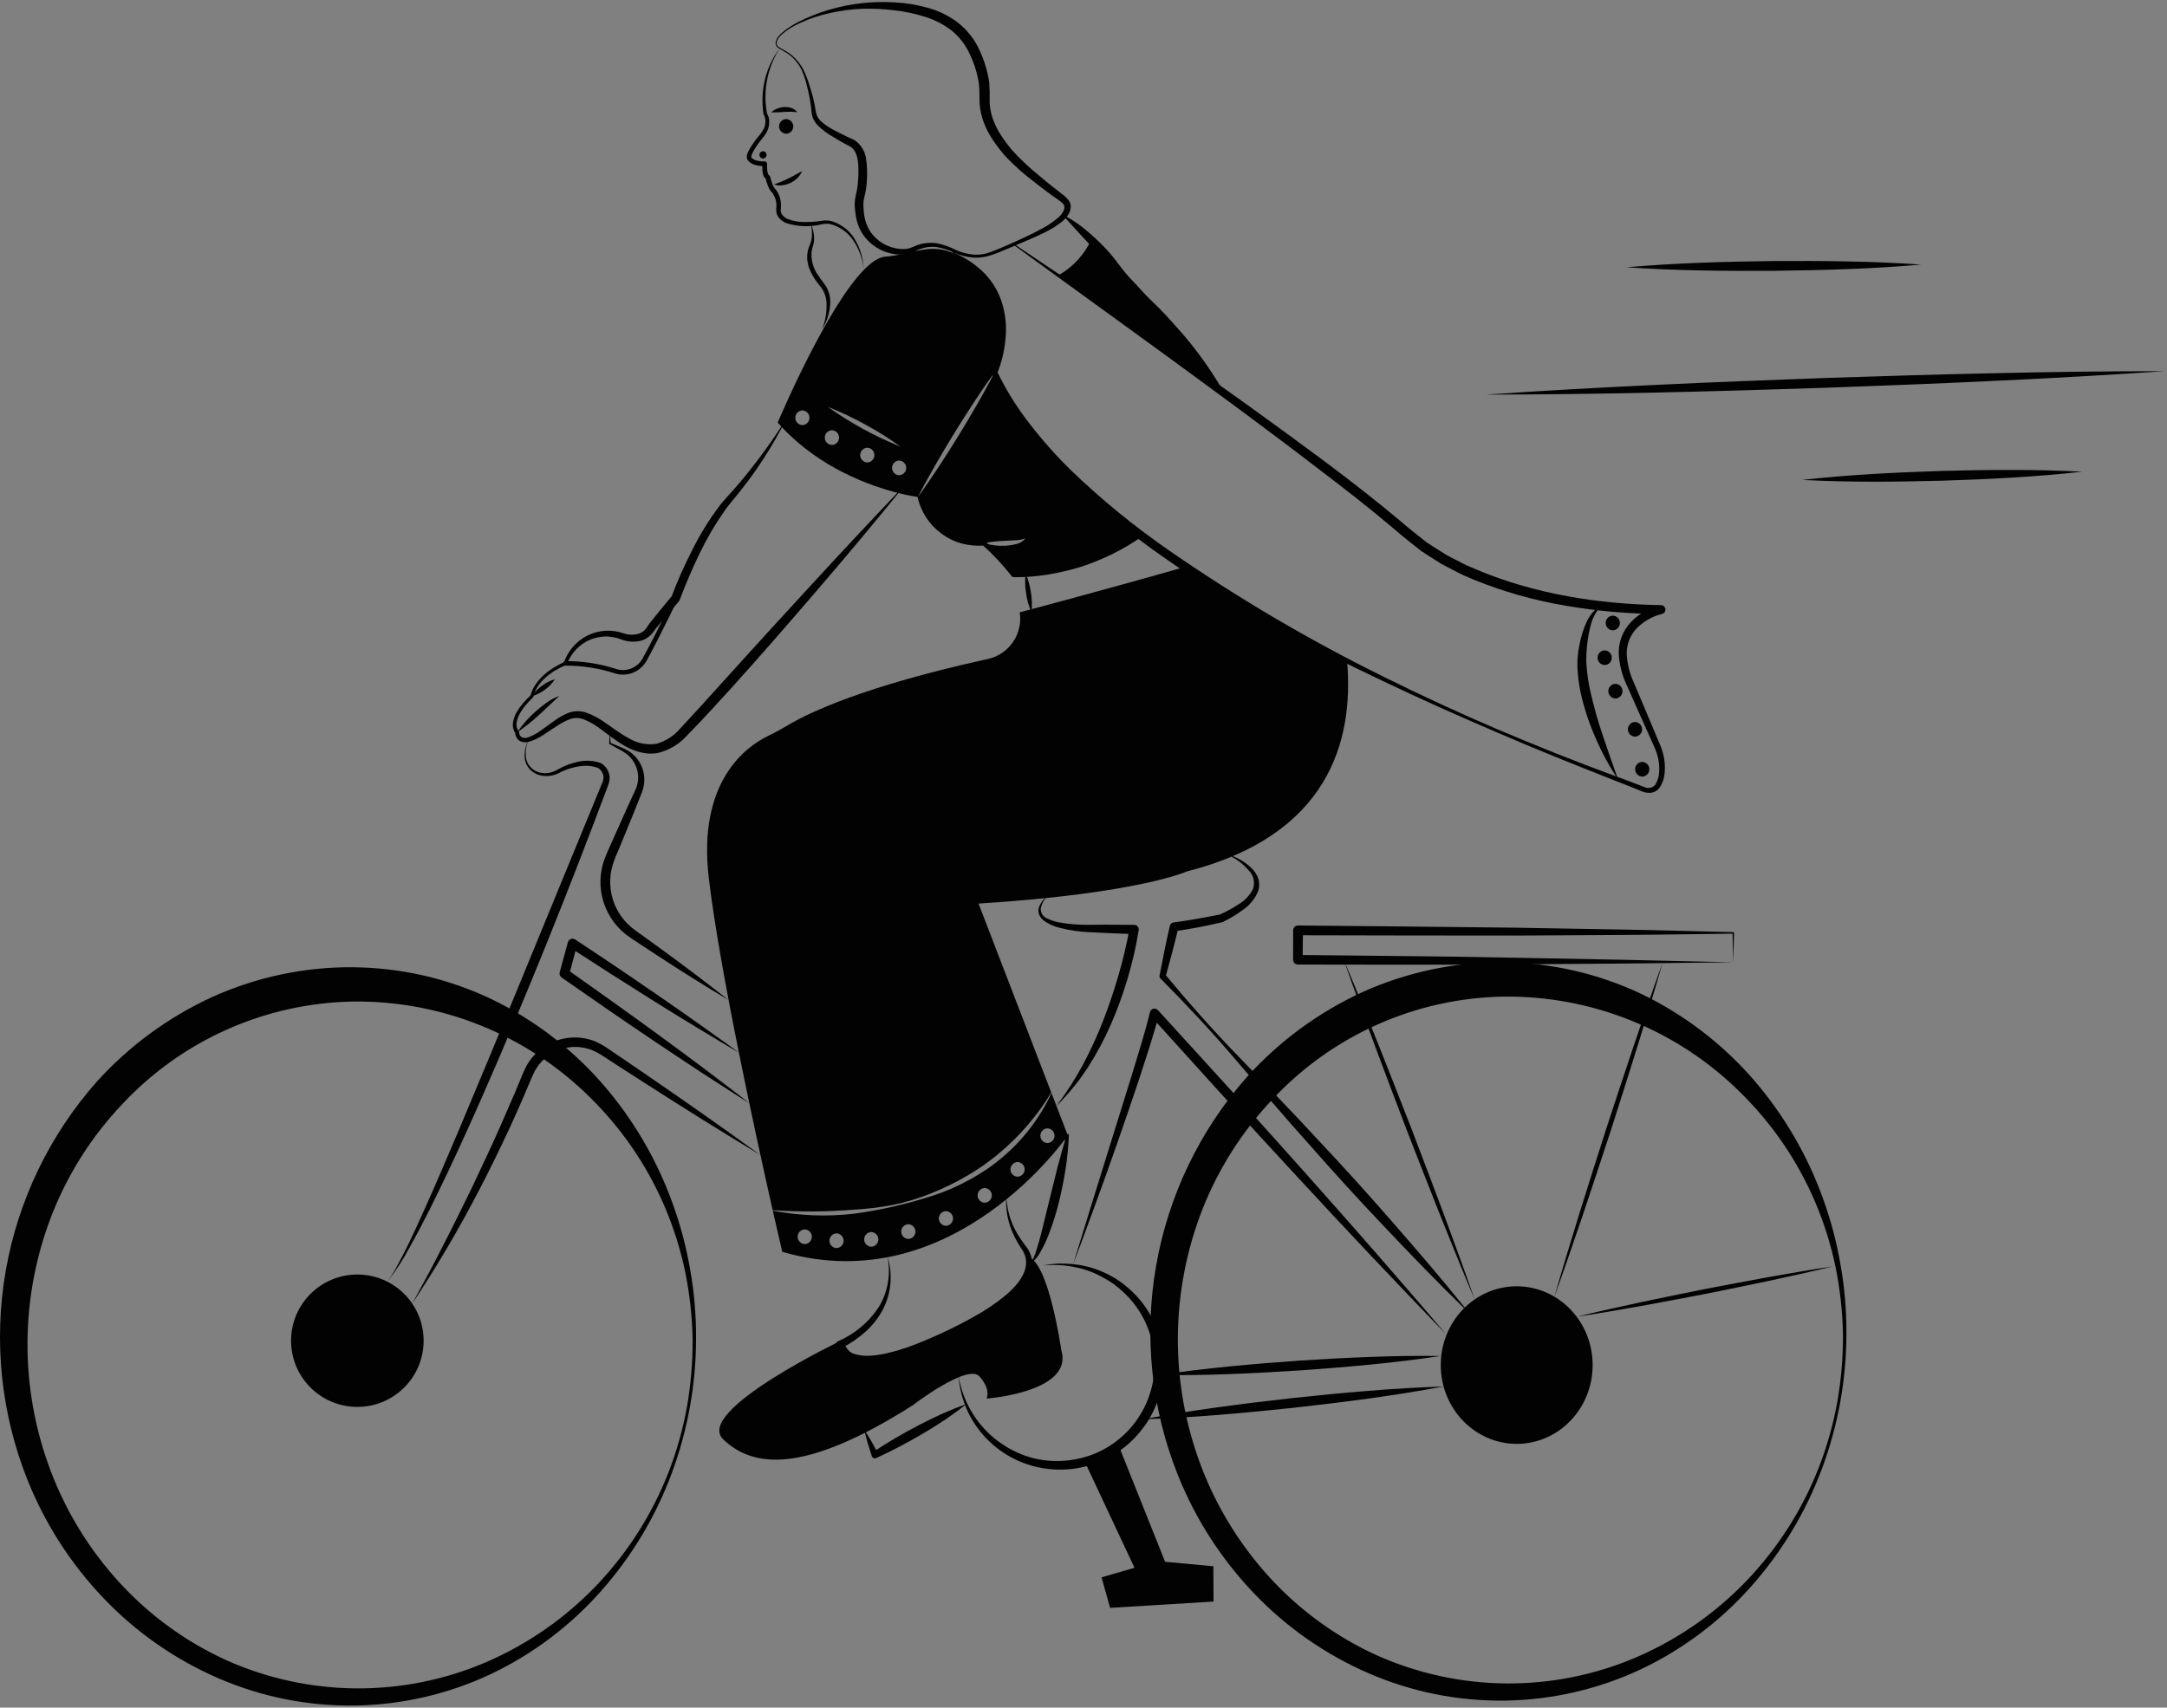 <svg width="458" height="361" viewBox="0 0 458 361" fill="none" xmlns="http://www.w3.org/2000/svg">
<rect x="0" y="0" width="458" height="361" fill="#808080" stroke="none"/>
<path d="M164.859 10.096C163.533 12.15 162.611 14.438 162.14 16.836C161.911 18.023 161.791 19.229 161.782 20.438C161.776 21.643 161.887 22.846 162.113 24.029L162.024 23.845C162.406 24.42 162.6 25.1 162.578 25.79C162.579 26.443 162.44 27.089 162.17 27.684C161.892 28.245 161.539 28.767 161.12 29.233C160.757 29.692 160.406 30.157 160.074 30.632C159.742 31.098 159.44 31.583 159.169 32.086C159.042 32.322 158.935 32.568 158.849 32.822C158.788 32.973 158.771 33.138 158.799 33.299C159.122 33.637 159.543 33.868 160.002 33.959C160.529 34.087 161.071 34.145 161.613 34.13C161.747 34.126 161.878 34.176 161.975 34.268C162.073 34.361 162.129 34.488 162.133 34.622L162.132 34.667C162.102 35.134 162.112 35.602 162.162 36.066C162.185 36.277 162.23 36.484 162.295 36.686C162.325 36.775 162.371 36.858 162.431 36.931L162.776 37.318C162.889 37.828 163.035 38.33 163.214 38.821C163.3 39.056 163.403 39.285 163.523 39.505C163.616 39.691 163.742 39.86 163.896 40.001L163.917 40.017C163.931 40.028 163.945 40.041 163.956 40.056C164.781 41.147 165.17 42.507 165.046 43.869C165.013 44.142 165.005 44.417 165.025 44.69C165.055 44.925 165.14 45.149 165.273 45.344C165.583 45.768 166.003 46.098 166.488 46.301C167.571 46.727 168.726 46.943 169.891 46.936C171.09 46.968 172.289 46.891 173.473 46.706C174.113 46.578 174.771 46.567 175.415 46.673C176.04 46.821 176.644 47.047 177.213 47.344C178.34 47.921 179.326 48.738 180.103 49.736C181.564 51.749 182.402 54.146 182.51 56.63C182.225 54.215 181.266 51.929 179.744 50.032C178.966 49.136 178.013 48.409 176.942 47.896C176.417 47.646 175.865 47.46 175.296 47.342C174.727 47.271 174.15 47.304 173.593 47.44C171.12 48.038 168.529 47.933 166.113 47.138C165.463 46.87 164.901 46.428 164.488 45.86C164.276 45.55 164.138 45.195 164.084 44.824C164.052 44.489 164.053 44.153 164.087 43.819C164.174 42.723 163.868 41.632 163.223 40.741L163.283 40.795C163.019 40.575 162.8 40.306 162.64 40.002C162.493 39.74 162.366 39.467 162.259 39.187C162.049 38.647 161.884 38.091 161.765 37.524L162.109 37.91C161.921 37.831 161.753 37.711 161.619 37.558C161.484 37.405 161.385 37.224 161.331 37.027C161.242 36.753 161.183 36.47 161.154 36.183C161.102 35.652 161.097 35.118 161.139 34.586L161.658 35.124C161.015 35.138 160.374 35.063 159.751 34.901C159.043 34.752 158.412 34.354 157.973 33.779C157.885 33.584 157.838 33.374 157.833 33.16C157.829 32.946 157.868 32.734 157.948 32.536C158.054 32.23 158.186 31.934 158.342 31.651C158.638 31.115 158.967 30.599 159.327 30.105C159.678 29.615 160.045 29.141 160.422 28.675C160.8 28.267 161.123 27.81 161.383 27.317C161.62 26.838 161.753 26.315 161.771 25.781C161.799 25.283 161.695 24.786 161.469 24.34L161.425 24.273C161.401 24.237 161.386 24.197 161.38 24.156C160.991 21.686 161.095 19.164 161.687 16.735C162.285 14.331 163.364 12.073 164.859 10.096Z" fill="#020202"/>
<path d="M173.794 69.532C174.48 67.725 174.781 65.794 174.679 63.864C174.615 62.949 174.342 62.061 173.881 61.269C173.435 60.55 172.701 59.768 172.157 58.919C171.587 58.058 171.144 57.12 170.841 56.134C170.548 55.116 170.513 54.041 170.738 53.006C170.86 52.512 171.029 52.03 171.243 51.568C171.411 51.135 171.519 50.681 171.562 50.219C171.657 49.253 171.594 48.278 171.377 47.332C171.794 48.247 172.029 49.235 172.07 50.239C172.083 50.76 172.022 51.28 171.887 51.783C171.731 52.23 171.612 52.69 171.533 53.158C171.367 55.015 171.899 56.867 173.025 58.355C173.523 59.174 174.165 59.825 174.734 60.789C175.232 61.722 175.49 62.764 175.484 63.822C175.46 65.845 174.875 67.821 173.794 69.532ZM164.129 9.218C164.217 9.847 164.937 10.137 165.494 10.464C166.097 10.78 166.671 11.148 167.21 11.563C168.279 12.425 169.16 13.496 169.797 14.711C170.383 15.94 170.862 17.217 171.229 18.528C171.654 19.823 171.992 21.144 172.241 22.484C172.318 23.122 172.447 23.752 172.626 24.369C172.877 24.913 173.237 25.399 173.684 25.797C174.685 26.618 175.785 27.309 176.959 27.855L178.745 28.763L180.59 29.614C181.258 30.058 181.823 30.64 182.246 31.321C182.67 32.002 182.943 32.766 183.046 33.561C183.25 34.955 183.314 36.367 183.237 37.774C183.222 38.483 183.161 39.191 183.053 39.892C182.948 40.6 182.758 41.314 182.629 41.914C182.504 42.498 182.456 43.095 182.488 43.691C182.51 44.325 182.57 44.958 182.668 45.585C182.853 46.799 183.292 47.959 183.958 48.991C184.664 50.017 185.589 50.874 186.666 51.501C187.743 52.128 188.946 52.509 190.187 52.616C190.796 52.686 191.412 52.659 192.012 52.536C192.633 52.338 193.241 52.103 193.833 51.831C195.184 51.358 196.63 51.222 198.045 51.433C199.399 51.712 200.709 52.172 201.94 52.8C203.134 53.352 204.413 53.698 205.723 53.824C207.029 53.916 208.338 53.705 209.549 53.209C210.798 52.762 212.026 52.212 213.257 51.67C215.722 50.587 218.18 49.474 220.501 48.176C221.65 47.557 222.728 46.814 223.713 45.958C224.159 45.565 224.525 45.091 224.793 44.56C224.9 44.361 224.96 44.14 224.968 43.914C224.976 43.688 224.932 43.463 224.839 43.256C224.447 42.822 223.997 42.443 223.502 42.131L221.853 40.959C220.756 40.158 219.676 39.333 218.614 38.483C216.416 36.839 214.362 35.009 212.475 33.015C211.562 31.968 210.712 30.868 209.931 29.719C209.118 28.544 208.451 27.275 207.944 25.94C207.42 24.581 207.112 23.148 207.031 21.693C206.982 20.225 207.056 18.995 206.89 17.738L206.884 17.622C206.882 17.647 206.882 17.672 206.885 17.697L206.879 17.654L206.867 17.56L206.836 17.364L206.768 16.967L206.603 16.168C206.477 15.637 206.345 15.106 206.181 14.584C205.868 13.54 205.475 12.521 205.007 11.535C204.138 9.587 202.831 7.865 201.187 6.502C199.476 5.17 197.532 4.164 195.454 3.537C193.328 2.867 191.14 2.41 188.923 2.173C186.682 1.892 184.423 1.787 182.166 1.859C179.9 1.954 177.647 2.254 175.434 2.755C173.205 3.232 171.036 3.957 168.968 4.916C167.931 5.386 166.945 5.962 166.027 6.634C165.568 6.964 165.147 7.343 164.771 7.765C164.379 8.149 164.149 8.669 164.129 9.218ZM163.923 9.242C163.926 8.633 164.166 8.049 164.593 7.614C164.974 7.173 165.402 6.775 165.87 6.428C166.798 5.738 167.782 5.128 168.812 4.602C170.877 3.56 173.032 2.707 175.252 2.056C179.73 0.737 184.405 0.212 189.065 0.503C191.426 0.613 193.766 0.994 196.04 1.636C198.388 2.264 200.589 3.349 202.517 4.828C204.449 6.364 205.99 8.337 207.011 10.584C207.525 11.671 207.955 12.795 208.299 13.947C208.476 14.519 208.621 15.1 208.756 15.685L208.937 16.569L209.014 17.019L209.049 17.248L209.065 17.367L209.073 17.431L209.088 17.612L209.081 17.497C209.179 18.865 209.206 20.238 209.164 21.609C209.212 22.848 209.454 24.072 209.88 25.237C210.31 26.43 210.882 27.566 211.585 28.62C212.299 29.712 213.078 30.76 213.916 31.759C215.701 33.711 217.631 35.524 219.69 37.183C220.707 38.049 221.742 38.893 222.793 39.716L224.383 40.959C225.009 41.395 225.559 41.932 226.009 42.547C226.253 42.957 226.349 43.437 226.282 43.909C226.249 44.328 226.132 44.737 225.938 45.111C225.572 45.773 225.082 46.358 224.493 46.833C223.404 47.699 222.224 48.443 220.973 49.053C218.536 50.289 216.019 51.266 213.548 52.341C212.305 52.865 211.064 53.4 209.768 53.841C208.462 54.335 207.066 54.545 205.673 54.455C204.293 54.338 202.942 53.989 201.678 53.425C200.491 52.858 199.232 52.455 197.936 52.227C196.667 52.088 195.384 52.27 194.204 52.755C193.588 53.078 192.951 53.361 192.298 53.6C191.585 53.79 190.846 53.865 190.11 53.822C188.652 53.765 187.224 53.386 185.931 52.712C184.638 52.037 183.511 51.084 182.631 49.921C181.763 48.727 181.179 47.351 180.924 45.898C180.795 45.198 180.707 44.491 180.663 43.781C180.612 43.032 180.666 42.279 180.821 41.544C180.972 40.828 181.127 40.238 181.216 39.612C181.304 38.982 181.359 38.347 181.381 37.711C181.477 36.43 181.446 35.143 181.291 33.868C181.205 33.294 181.035 32.736 180.787 32.212C180.562 31.747 180.228 31.344 179.812 31.038C179.32 30.778 178.603 30.447 178.032 30.103L176.28 29.059C175.051 28.38 173.914 27.547 172.897 26.58C172.371 26.041 171.966 25.396 171.707 24.69C171.546 24.004 171.446 23.306 171.407 22.603C171.248 21.28 171.002 19.97 170.669 18.681C170.406 17.373 170.003 16.098 169.467 14.877C168.903 13.672 168.079 12.607 167.054 11.759C166.53 11.346 165.971 10.979 165.383 10.664C165.081 10.503 164.789 10.325 164.509 10.13C164.355 10.031 164.223 9.901 164.122 9.748C164.021 9.595 163.953 9.423 163.923 9.242ZM194.109 105.018C194.884 106.282 195.77 107.474 196.757 108.579C197.703 109.651 198.796 110.584 200.003 111.352C201.199 112.117 202.476 112.747 203.811 113.232C205.148 113.761 206.548 114.119 207.975 114.297L208.097 114.309C208.15 114.314 208.202 114.331 208.248 114.357C208.295 114.383 208.336 114.418 208.369 114.461C210.25 116.869 212.344 119.103 214.627 121.136L214.204 120.971C216.535 120.612 218.822 120.082 221.103 119.579C223.382 119.056 225.617 118.373 227.852 117.695C232.341 116.382 236.751 114.79 241.28 113.24C241.303 113.232 241.329 113.233 241.353 113.242C241.376 113.252 241.395 113.269 241.407 113.292C241.418 113.314 241.421 113.34 241.415 113.364C241.409 113.389 241.395 113.41 241.374 113.425C237.424 116.172 233.091 118.325 228.514 119.814C226.211 120.528 223.86 121.08 221.479 121.463C219.101 121.863 216.693 122.048 214.282 122.018L214.199 122.017C214.134 122.017 214.069 122.002 214.011 121.973C213.952 121.945 213.9 121.904 213.859 121.853C211.982 119.441 209.892 117.203 207.612 115.167L208.005 115.331C206.416 115.45 204.819 115.306 203.276 114.905C201.728 114.487 200.274 113.776 198.993 112.812C197.7 111.877 196.593 110.708 195.73 109.367C194.882 108.059 194.268 106.613 193.917 105.095C193.911 105.071 193.913 105.046 193.924 105.024C193.935 105.002 193.953 104.984 193.976 104.974C193.998 104.964 194.023 104.963 194.047 104.97C194.071 104.976 194.091 104.991 194.105 105.012L194.109 105.018Z" fill="#020202"/>
<path d="M224.918 45.529C226.806 46.536 228.566 47.765 230.161 49.19C231.778 50.558 233.289 52.047 234.681 53.644C236.051 55.259 237.242 57.029 238.608 58.633C239.986 60.229 241.446 61.754 242.98 63.201C244.515 64.658 246.013 66.152 247.406 67.734C248.823 69.297 250.239 70.862 251.556 72.508C254.204 75.807 256.593 79.305 258.702 82.972C258.714 82.994 258.718 83.019 258.713 83.044C258.708 83.068 258.695 83.09 258.675 83.106C258.656 83.121 258.631 83.129 258.606 83.128C258.581 83.127 258.557 83.117 258.539 83.1C255.468 80.207 252.566 77.139 249.848 73.911C248.493 72.308 247.217 70.64 245.916 68.992C244.599 67.356 243.352 65.662 242.124 63.946C240.905 62.231 239.563 60.606 238.11 59.084C236.652 57.569 234.975 56.26 233.434 54.837C230.394 51.945 227.651 48.813 224.8 45.699L224.794 45.693C224.778 45.675 224.768 45.651 224.767 45.627C224.766 45.603 224.773 45.579 224.788 45.559C224.803 45.54 224.824 45.526 224.847 45.521C224.871 45.515 224.896 45.518 224.918 45.529Z" fill="#020202"/>
<path d="M234.82 108.203C230.548 110.094 226.156 111.701 221.672 113.014C224.528 111.572 227.394 110.165 230.27 108.792L233.602 107.183L234.82 108.203Z" fill="white"/>
<path d="M216.754 121.254C217.318 122.532 217.701 123.883 217.891 125.268C218.125 126.646 218.164 128.049 218.005 129.438C217.439 128.16 217.056 126.809 216.867 125.424C216.635 124.046 216.597 122.642 216.754 121.254Z" fill="#020202"/>
<path d="M284.708 139.724C272.912 133.783 261.482 127.142 250.48 119.837C233.89 124.601 215.516 129.449 215.516 129.449C215.865 131.644 215.36 133.889 214.105 135.724C212.85 137.559 210.94 138.846 208.766 139.32C182.615 145.058 170.95 150.682 166.585 153.282C165.196 154.1 163.785 154.887 162.323 155.592C157.771 157.788 147.371 165.141 149.808 185.66C152.131 205.195 159.679 239.768 163.319 255.906L163.329 255.844C168.968 256.232 174.628 256.201 180.262 255.75C183.088 255.604 185.901 255.265 188.681 254.735C191.454 254.172 194.168 253.353 196.79 252.291C199.406 251.246 201.939 250.006 204.369 248.583C205.603 247.91 206.744 247.102 207.916 246.325C209.025 245.476 210.186 244.688 211.234 243.756C215.557 240.135 219.252 235.827 222.173 231.006L222.214 231.027L206.817 191.025C240.65 188.892 250.843 184.231 250.843 184.231C280.706 176.638 286.191 156.803 284.708 139.724ZM211.949 244.595C210.855 245.527 209.713 246.402 208.527 247.216C207.314 247.982 206.122 248.78 204.847 249.432C202.345 250.82 199.712 251.958 196.987 252.83C191.564 254.586 185.994 255.851 180.345 256.61C174.672 257.245 168.935 257.022 163.329 255.947C164.553 261.333 165.33 264.648 165.33 264.648C201.56 275.192 225.678 240.027 225.678 240.027L222.235 231.089C219.815 236.275 216.307 240.881 211.949 244.595ZM170.09 263.011C169.687 262.998 169.305 262.829 169.024 262.541C168.743 262.252 168.585 261.865 168.584 261.462C168.582 261.06 168.737 260.672 169.016 260.382C169.295 260.091 169.676 259.92 170.079 259.904C170.482 259.917 170.865 260.085 171.145 260.374C171.426 260.663 171.584 261.05 171.586 261.452C171.587 261.855 171.432 262.243 171.153 262.534C170.874 262.824 170.493 262.995 170.09 263.011ZM176.809 263.85C176.406 263.837 176.024 263.668 175.743 263.38C175.462 263.091 175.304 262.704 175.303 262.301C175.301 261.899 175.456 261.511 175.735 261.22C176.014 260.93 176.396 260.758 176.798 260.743C177.201 260.756 177.584 260.924 177.865 261.213C178.146 261.502 178.303 261.889 178.305 262.291C178.306 262.694 178.151 263.082 177.872 263.372C177.593 263.663 177.212 263.834 176.809 263.85ZM184.15 263.57C183.747 263.557 183.365 263.389 183.084 263.1C182.803 262.811 182.645 262.424 182.644 262.022C182.643 261.619 182.798 261.231 183.077 260.941C183.356 260.65 183.737 260.479 184.14 260.463C184.543 260.476 184.925 260.645 185.206 260.934C185.487 261.222 185.645 261.609 185.646 262.012C185.647 262.414 185.492 262.802 185.213 263.093C184.934 263.383 184.553 263.555 184.15 263.57ZM191.989 261.924C191.585 261.913 191.202 261.746 190.919 261.458C190.636 261.17 190.477 260.783 190.474 260.38C190.471 259.976 190.626 259.588 190.904 259.296C191.183 259.004 191.565 258.832 191.968 258.816C192.372 258.827 192.756 258.994 193.039 259.282C193.321 259.57 193.481 259.956 193.484 260.36C193.486 260.763 193.332 261.152 193.053 261.444C192.774 261.736 192.393 261.908 191.989 261.924ZM199.932 259.148C199.529 259.135 199.146 258.966 198.865 258.677C198.585 258.388 198.427 258.002 198.425 257.599C198.424 257.196 198.579 256.809 198.858 256.518C199.137 256.227 199.518 256.056 199.921 256.04C200.324 256.053 200.707 256.222 200.987 256.511C201.268 256.8 201.426 257.186 201.428 257.589C201.429 257.992 201.274 258.379 200.995 258.67C200.716 258.961 200.335 259.132 199.932 259.148ZM208.123 254.269C207.72 254.256 207.338 254.087 207.057 253.799C206.776 253.51 206.618 253.123 206.617 252.721C206.616 252.318 206.771 251.93 207.05 251.64C207.329 251.349 207.71 251.178 208.113 251.162C208.516 251.175 208.898 251.344 209.179 251.632C209.46 251.921 209.618 252.308 209.619 252.711C209.62 253.113 209.465 253.501 209.186 253.792C208.907 254.082 208.526 254.254 208.123 254.269ZM215.07 248.769C214.667 248.756 214.285 248.588 214.004 248.299C213.723 248.01 213.566 247.623 213.564 247.221C213.563 246.818 213.718 246.43 213.997 246.14C214.276 245.849 214.657 245.678 215.06 245.662C215.463 245.675 215.845 245.844 216.126 246.133C216.407 246.421 216.565 246.808 216.566 247.211C216.567 247.613 216.412 248.001 216.133 248.292C215.854 248.582 215.473 248.754 215.07 248.769ZM221.385 241.654C220.982 241.641 220.6 241.472 220.319 241.183C220.038 240.894 219.88 240.508 219.879 240.105C219.877 239.702 220.033 239.315 220.312 239.024C220.591 238.733 220.972 238.562 221.375 238.546C221.778 238.559 222.16 238.728 222.441 239.017C222.722 239.306 222.88 239.692 222.881 240.095C222.882 240.498 222.727 240.885 222.448 241.176C222.169 241.467 221.788 241.638 221.385 241.654ZM165.291 90.309C163.613 93.48 161.743 96.545 159.691 99.489C158.657 100.957 157.58 102.396 156.459 103.806C155.907 104.516 155.319 105.2 154.748 105.895C154.211 106.586 153.643 107.244 153.154 107.975C151.127 110.862 149.344 113.912 147.824 117.094C146.266 120.266 144.905 123.564 143.647 126.843L143.637 126.867C143.601 126.96 143.55 127.046 143.486 127.123L138.673 132.797L138.169 133.489C137.955 133.789 137.715 134.07 137.451 134.326C136.909 134.845 136.251 135.227 135.532 135.443C134.169 135.787 132.735 135.711 131.417 135.223C130.324 134.792 129.162 134.565 127.987 134.553C126.814 134.593 125.658 134.845 124.575 135.295C123.492 135.782 122.517 136.479 121.706 137.346C120.896 138.213 120.266 139.233 119.854 140.345L119.847 140.363C119.812 140.457 119.741 140.533 119.649 140.575L118.503 141.094C118.135 141.293 117.762 141.485 117.403 141.699C116.687 142.128 116.011 142.621 115.384 143.171C114.76 143.716 114.206 144.336 113.735 145.018C113.277 145.682 112.95 146.426 112.77 147.211L112.768 147.22C112.755 147.292 112.72 147.358 112.668 147.409C112.147 147.931 111.624 148.451 111.157 149.016C110.686 149.57 110.265 150.163 109.897 150.789C109.545 151.397 109.306 152.063 109.191 152.755C109.13 153.063 109.134 153.381 109.203 153.687C109.271 153.994 109.402 154.283 109.588 154.537C109.657 154.611 109.699 154.705 109.707 154.806L109.709 154.824C109.713 155.034 109.767 155.24 109.868 155.424C109.968 155.608 110.112 155.766 110.286 155.883C110.704 156.047 111.168 156.052 111.589 155.896C112.598 155.531 113.546 155.015 114.4 154.365L117.166 152.377C118.124 151.668 119.172 151.088 120.282 150.652C121.513 150.236 122.851 150.26 124.066 150.72C125.191 151.129 126.262 151.674 127.256 152.341C129.19 153.638 130.931 155.021 132.837 156.041C134.589 157.121 136.665 157.55 138.703 157.254C140.698 156.704 142.476 155.557 143.8 153.968C146.869 150.708 149.879 147.322 152.916 143.986L162.022 133.948L171.187 123.957C177.3 117.298 183.473 110.691 189.705 104.135C189.724 104.115 189.749 104.104 189.776 104.103C189.803 104.101 189.829 104.111 189.849 104.128C189.869 104.146 189.882 104.171 189.884 104.198C189.886 104.224 189.878 104.251 189.861 104.272C184.156 111.292 178.351 118.226 172.446 125.073C166.553 131.93 160.635 138.767 154.56 145.47C151.524 148.828 148.475 152.153 145.285 155.415C143.648 157.276 141.478 158.59 139.069 159.178C138.758 159.248 138.44 159.285 138.12 159.288C137.803 159.318 137.484 159.327 137.166 159.315C136.538 159.28 135.915 159.184 135.306 159.027C134.127 158.725 132.998 158.259 131.95 157.642C129.896 156.46 128.126 154.96 126.342 153.691C125.473 153.074 124.537 152.558 123.551 152.152C122.653 151.75 121.641 151.681 120.697 151.958C119.686 152.312 118.725 152.795 117.838 153.395C116.894 153.989 115.957 154.621 115.015 155.249C114.04 155.932 112.965 156.459 111.827 156.811C111.166 157.013 110.452 156.952 109.836 156.639C109.54 156.44 109.299 156.17 109.134 155.853C108.97 155.537 108.887 155.184 108.894 154.828L109.014 155.115C108.749 154.768 108.561 154.37 108.462 153.946C108.363 153.521 108.355 153.081 108.44 152.653C108.578 151.868 108.858 151.115 109.266 150.43C109.665 149.771 110.12 149.148 110.627 148.567C111.124 147.985 111.67 147.457 112.214 146.928L112.113 147.125C112.315 146.242 112.69 145.407 113.216 144.67C113.714 143.943 114.297 143.279 114.953 142.691C115.604 142.108 116.307 141.584 117.053 141.127L118.187 140.478L119.358 139.905L119.154 140.134C120.001 137.636 121.79 135.566 124.14 134.364C125.323 133.773 126.614 133.427 127.935 133.348C129.256 133.268 130.579 133.457 131.825 133.902C132.872 134.244 133.998 134.265 135.057 133.962C135.527 133.796 135.951 133.521 136.295 133.159C136.467 132.973 136.623 132.772 136.761 132.559L137.329 131.725C138.895 129.744 140.467 127.852 142.065 125.936L141.904 126.216C143.168 122.836 144.631 119.533 146.284 116.325C147.891 113.079 149.792 109.986 151.963 107.085C152.501 106.353 153.132 105.682 153.725 104.989C154.318 104.329 154.925 103.685 155.5 103.009C156.669 101.675 157.796 100.302 158.881 98.891C161.093 96.105 163.158 93.194 165.111 90.207C165.118 90.196 165.127 90.186 165.138 90.178C165.149 90.17 165.162 90.164 165.175 90.161C165.188 90.158 165.202 90.157 165.216 90.159C165.229 90.161 165.242 90.166 165.253 90.173C165.275 90.188 165.291 90.209 165.298 90.234C165.305 90.259 165.303 90.286 165.291 90.309Z" fill="#020202"/>
<path d="M112.442 147.168C113 146.309 113.716 145.563 114.553 144.97C115.366 144.345 116.291 143.882 117.279 143.605C116.723 144.466 116.006 145.212 115.168 145.803C114.354 146.427 113.429 146.89 112.442 147.168ZM109.302 154.826C110.423 153.186 111.742 151.691 113.231 150.374C113.969 149.71 114.746 149.091 115.56 148.521C116.369 147.922 117.27 147.457 118.228 147.143C117.468 147.799 116.783 148.479 116.069 149.148C115.367 149.828 114.645 150.483 113.924 151.143C112.476 152.482 110.931 153.713 109.302 154.826Z" fill="#020202"/>
<path d="M119.504 140.24C123.041 140.228 126.557 140.768 129.927 141.841C131.09 142.25 132.36 142.236 133.513 141.8C134.666 141.364 135.628 140.536 136.229 139.461C137.603 136.964 139.679 132.955 142.775 126.53" stroke="#020202" stroke-width="0.968" stroke-linecap="round" stroke-linejoin="round"/>
<path d="M223.276 233.8C225.344 231.07 227.202 228.188 228.833 225.177C230.435 222.174 231.861 219.081 233.104 215.913C234.332 212.742 235.422 209.522 236.373 206.253C237.321 202.996 238.104 199.694 238.721 196.359L239.673 197.488L233.403 197.233C231.307 197.09 229.248 197.105 227.108 196.781C226.049 196.63 224.999 196.418 223.964 196.146C222.898 195.891 221.882 195.459 220.958 194.868C220.716 194.718 220.495 194.538 220.299 194.332L220.001 194.021C219.916 193.901 219.844 193.769 219.768 193.643C219.62 193.39 219.524 193.11 219.485 192.819C219.446 192.528 219.465 192.233 219.541 191.95C219.873 190.918 220.54 190.026 221.436 189.415C220.693 190.117 220.182 191.029 219.969 192.028C219.934 192.493 220.052 192.957 220.305 193.348C220.558 193.74 220.933 194.038 221.372 194.197C222.272 194.624 223.23 194.916 224.215 195.064C225.219 195.242 226.232 195.362 227.249 195.423C229.262 195.587 231.389 195.476 233.464 195.489L239.718 195.52C239.975 195.522 240.221 195.625 240.402 195.808C240.583 195.99 240.684 196.237 240.683 196.494C240.682 196.546 240.678 196.598 240.67 196.649C240.114 200.088 239.335 203.487 238.338 206.824C237.358 210.157 236.167 213.425 234.774 216.608C233.382 219.793 231.735 222.86 229.849 225.781L228.371 227.925C227.879 228.638 227.295 229.288 226.763 229.97C225.68 231.316 224.515 232.595 223.276 233.8ZM224.77 241.251C225.046 240.844 225.275 240.406 225.452 239.947L225.492 239.893L225.509 239.859C225.531 239.815 225.566 239.78 225.611 239.759C225.655 239.738 225.705 239.734 225.753 239.745C225.8 239.757 225.842 239.785 225.872 239.824C225.901 239.863 225.916 239.911 225.915 239.96L225.911 240.065C225.805 242.469 225.567 244.865 225.197 247.243C224.818 249.613 224.352 251.971 223.762 254.304C223.185 256.65 222.45 258.954 221.562 261.201C221.117 262.336 220.594 263.44 219.996 264.503C219.438 265.607 218.634 266.568 217.645 267.311C218.303 266.33 218.797 265.248 219.105 264.107C219.474 262.992 219.766 261.847 220.072 260.707L221.766 253.812L223.478 246.889C224.094 244.586 224.717 242.279 225.444 239.986L225.845 240.192L225.821 240.219L225.861 240.166C225.554 240.581 225.187 240.947 224.77 241.251ZM260.467 180.963C262 181.542 263.395 182.433 264.565 183.58C265.187 184.186 265.659 184.929 265.944 185.749C266.216 186.625 266.201 187.565 265.9 188.433C265.234 190.032 264.113 191.401 262.677 192.371C261.353 193.344 259.942 194.194 258.463 194.911C258.42 194.933 258.374 194.95 258.326 194.962L258.284 194.972C256.63 195.373 254.976 195.708 253.31 196.033C251.645 196.357 249.971 196.648 248.266 196.846L249.054 196.139C248.238 199.622 247.285 203.074 246.347 206.528L246.194 205.941C251.251 212.013 256.484 217.927 261.992 223.59C267.486 229.265 272.995 234.927 278.342 240.736C283.758 246.483 289.059 252.334 294.245 258.289C299.439 264.237 304.589 270.225 309.548 276.386C309.565 276.407 309.573 276.433 309.571 276.459C309.569 276.486 309.557 276.51 309.537 276.528C309.517 276.546 309.492 276.556 309.465 276.555C309.439 276.555 309.414 276.544 309.395 276.526C303.727 271.008 298.251 265.316 292.818 259.585C287.374 253.863 282.049 248.035 276.84 242.1C271.56 236.23 266.442 230.213 261.31 224.209C256.191 218.192 250.797 212.426 245.227 206.819C245.158 206.75 245.108 206.666 245.079 206.573C245.051 206.48 245.045 206.381 245.064 206.286L245.074 206.231C245.765 202.719 246.441 199.203 247.254 195.719C247.296 195.537 247.393 195.372 247.532 195.246C247.67 195.12 247.844 195.039 248.029 195.014L248.042 195.012C251.323 194.574 254.64 193.971 257.917 193.32L257.739 193.381C259.151 192.753 260.51 192.012 261.802 191.164C263.068 190.411 264.1 189.322 264.783 188.018C265.035 187.354 265.095 186.633 264.955 185.937C264.815 185.241 264.481 184.599 263.991 184.084C262.978 182.894 261.755 181.901 260.382 181.152L260.376 181.149C260.354 181.136 260.337 181.114 260.329 181.089C260.322 181.064 260.324 181.037 260.335 181.014C260.347 180.99 260.367 180.972 260.391 180.963C260.415 180.953 260.442 180.953 260.467 180.963ZM226.811 267.275L230.916 253.941L235.06 240.623L239.198 227.311C240.549 222.885 241.978 218.41 243.041 214L243.046 213.981C243.088 213.807 243.176 213.649 243.302 213.521C243.427 213.394 243.585 213.303 243.758 213.259C243.932 213.215 244.114 213.218 244.285 213.269C244.456 213.32 244.61 213.417 244.731 213.549L260.139 230.455C265.258 236.106 270.354 241.777 275.429 247.467C280.503 253.158 285.552 258.873 290.575 264.611L298.07 273.253C300.564 276.137 303.056 279.024 305.513 281.942C302.845 279.215 300.211 276.457 297.579 273.698L289.696 265.406C284.46 259.862 279.257 254.288 274.087 248.684C268.905 243.09 263.75 237.472 258.622 231.83L243.274 214.87L244.963 214.419C243.773 219.032 242.295 223.398 240.86 227.84C239.385 232.255 237.883 236.658 236.354 241.05C234.813 245.439 233.268 249.826 231.661 254.191C230.064 258.559 228.479 262.931 226.811 267.275Z" fill="#020202"/>
<path d="M220.454 267.542C221.492 267.328 222.545 267.192 223.603 267.133C224.667 267.102 225.733 267.143 226.793 267.254C228.935 267.459 231.032 268.003 233.004 268.865C233.996 269.296 234.957 269.796 235.88 270.361C236.79 270.953 237.659 271.605 238.481 272.313C241.812 275.197 244.185 279.025 245.284 283.288C245.838 285.42 246.061 287.625 245.945 289.824C245.857 292.032 245.413 294.211 244.632 296.278C243.884 298.359 242.815 300.311 241.464 302.064C238.775 305.594 235.075 308.224 230.855 309.605C226.635 310.986 222.094 311.052 217.835 309.796C213.634 308.545 209.915 306.044 207.174 302.628C204.484 299.27 202.888 295.17 202.602 290.878C203.257 294.974 205.085 298.792 207.865 301.873C210.645 304.953 214.258 307.164 218.268 308.239C222.209 309.23 226.353 309.062 230.201 307.755C234.025 306.441 237.372 304.023 239.818 300.806C242.27 297.584 243.72 293.714 243.988 289.676C244.256 285.637 243.331 281.61 241.326 278.093C240.327 276.318 239.061 274.706 237.573 273.314C236.834 272.607 236.048 271.949 235.222 271.346C234.374 270.768 233.489 270.244 232.574 269.779C230.739 268.811 228.762 268.141 226.716 267.795C224.651 267.414 222.543 267.329 220.454 267.542Z" fill="#020202"/>
<path d="M320.63 305.244C329.495 305.206 336.649 297.718 336.609 288.52C336.569 279.321 329.351 271.895 320.486 271.934C311.622 271.972 304.467 279.459 304.507 288.658C304.547 297.856 311.765 305.282 320.63 305.244Z" fill="#020202"/>
<path d="M244.919 290.696C254.794 289.212 264.711 288.354 274.638 287.649C279.605 287.332 284.572 287.04 289.548 286.869C294.522 286.668 299.506 286.602 304.498 286.669C299.56 287.406 294.613 288.01 289.658 288.482C284.704 288.982 279.742 289.361 274.778 289.715C264.846 290.353 254.904 290.837 244.919 290.696ZM241.639 300.045C252.129 298.081 262.688 296.74 273.263 295.552C278.554 294.992 283.849 294.459 289.156 294.045C294.46 293.602 299.779 293.292 305.113 293.116C299.867 294.094 294.607 294.939 289.332 295.652C284.06 296.393 278.776 297.014 273.488 297.61C262.906 298.731 252.306 299.7 241.639 300.045ZM204.174 296.878C202.738 298.07 201.227 299.127 199.705 300.166C198.172 301.183 196.615 302.158 195.035 303.092C193.45 304.016 191.851 304.916 190.226 305.768C188.602 306.622 186.954 307.433 185.282 308.201L185.174 308.25C185.013 308.324 184.829 308.331 184.663 308.269C184.497 308.208 184.362 308.083 184.288 307.922L184.26 307.851C183.66 306.021 183.087 304.18 182.666 302.274C183.754 303.896 184.688 305.583 185.596 307.282L184.576 306.932C186.111 305.918 187.67 304.947 189.254 304.021C190.836 303.092 192.445 302.21 194.067 301.353C195.697 300.508 197.348 299.702 199.02 298.935C200.706 298.192 202.403 297.468 204.174 296.878ZM229.288 309.065L239.78 331.444L232.821 333.462L234.619 339.918L256.484 338.581L256.452 331.123L246.245 330.173L236.434 305.605L229.288 309.065ZM187.576 265.626C188.162 267.505 188.368 269.481 188.183 271.439C187.998 273.398 187.426 275.301 186.499 277.037C185.534 278.787 184.273 280.357 182.772 281.677C181.276 282.989 179.623 284.11 177.851 285.016L178.299 284.179C178.363 284.395 178.456 284.601 178.575 284.792C178.714 285.01 178.88 285.21 179.07 285.386C179.482 285.751 179.961 286.031 180.482 286.211C181.642 286.577 182.863 286.709 184.075 286.6C185.353 286.504 186.621 286.298 187.864 285.986C189.134 285.686 190.388 285.319 191.619 284.887C194.102 284.031 196.53 282.98 198.938 281.878C201.344 280.763 203.718 279.567 206.007 278.266C208.305 277.007 210.479 275.536 212.501 273.872C214.442 272.219 216.294 270.229 216.774 267.865C217.009 266.683 216.794 265.456 216.171 264.423C215.405 263.31 214.733 262.134 214.163 260.909C213.595 259.669 213.176 258.366 212.913 257.028C212.688 255.699 212.596 254.35 212.638 253.002L212.903 254.991C213.011 255.644 213.154 256.291 213.332 256.929C213.696 258.194 214.208 259.412 214.858 260.558C215.53 261.702 216.281 262.799 217.105 263.839C217.951 265.079 218.309 266.587 218.111 268.074C217.88 269.514 217.306 270.878 216.437 272.049C215.621 273.186 214.686 274.232 213.647 275.17C211.588 276.974 209.36 278.577 206.994 279.956C204.658 281.352 202.245 282.565 199.807 283.73C197.359 284.908 194.842 285.935 192.269 286.805C189.66 287.746 186.932 288.315 184.164 288.493C182.698 288.58 181.228 288.372 179.844 287.881C179.059 287.621 178.355 287.163 177.8 286.551C177.245 285.939 176.858 285.194 176.677 284.388C176.645 284.224 176.669 284.055 176.744 283.906C176.82 283.757 176.943 283.637 177.094 283.566L177.125 283.551C180.566 282.065 183.509 279.625 185.604 276.519C186.614 274.933 187.303 273.165 187.631 271.314C187.968 269.431 187.949 267.502 187.576 265.626Z" fill="#020202"/>
<path d="M178.027 283.286C178.027 283.286 146.593 298.279 152.854 304.29C159.115 310.301 169.893 311.706 192.876 297.108C192.876 297.108 204.538 288.142 207.04 291.012C209.541 293.881 208.504 295.671 208.504 295.671C208.504 295.671 227.043 294.352 224.297 285.374C224.297 285.374 221.68 266.958 217.353 265.78C217.353 265.78 220.719 272.18 201.738 281.666C182.756 291.152 179.563 286.822 178.027 283.286ZM366.301 203.438L343.568 203.699L320.59 203.871C312.916 203.95 305.196 203.959 297.473 203.944L274.301 203.913C274.169 203.913 274.038 203.886 273.916 203.836C273.794 203.785 273.683 203.711 273.589 203.617C273.496 203.524 273.422 203.413 273.371 203.29C273.321 203.168 273.295 203.037 273.295 202.905V202.896L273.307 196.681C273.308 196.546 273.335 196.412 273.387 196.287C273.439 196.162 273.515 196.049 273.611 195.953C273.707 195.858 273.821 195.782 273.946 195.73C274.072 195.679 274.206 195.652 274.341 195.653L274.349 195.653L297.347 195.873L320.345 196.123L343.342 196.523C351.007 196.653 358.672 196.886 366.338 197.065L366.344 197.065C366.385 197.066 366.424 197.083 366.453 197.113C366.481 197.142 366.497 197.182 366.496 197.223V197.224L366.301 203.438ZM366.301 203.438L366.178 197.223L366.336 197.382C358.669 197.471 351.002 197.615 343.335 197.655L320.335 197.788L297.336 197.77L274.337 197.722L275.379 196.693L275.319 202.908L274.313 201.891L297.138 202.128C304.747 202.202 312.36 202.301 320.018 202.469L343.037 202.909L366.301 203.438Z" fill="#020202"/>
<path d="M284.024 202.959C286.527 208.862 288.924 214.806 291.306 220.757C293.689 226.706 295.986 232.689 298.33 238.653C300.596 244.648 302.904 250.626 305.131 256.636C307.356 262.646 309.567 268.661 311.67 274.719C309.165 268.816 306.768 262.872 304.386 256.922C302.005 250.972 299.705 244.99 297.363 239.025C295.1 233.029 292.789 227.052 290.565 221.041C288.338 215.032 286.128 209.016 284.024 202.959ZM351.401 203.503C349.698 209.455 347.887 215.372 346.06 221.283C344.235 227.196 342.321 233.08 340.456 238.979C338.511 244.853 336.609 250.74 334.624 256.601C332.638 262.461 330.637 268.317 328.525 274.137C330.227 268.185 332.038 262.268 333.865 256.356C335.693 250.444 337.603 244.559 339.47 238.661C341.418 232.788 343.317 226.899 345.304 221.039C347.29 215.179 349.291 209.323 351.401 203.503ZM333.227 278.374C337.694 277.278 342.183 276.293 346.675 275.325C351.167 274.354 355.677 273.475 360.177 272.546C364.693 271.699 369.2 270.808 373.725 270.002C378.249 269.197 382.777 268.408 387.327 267.732C382.86 268.83 378.371 269.815 373.879 270.783C369.386 271.751 364.877 272.634 360.377 273.561C355.86 274.405 351.353 275.3 346.828 276.103C342.304 276.908 337.776 277.697 333.227 278.374Z" fill="#020202"/>
<path d="M75.525 297.432C83.262 297.432 89.534 291.167 89.534 283.438C89.534 275.71 83.262 269.445 75.525 269.445C67.788 269.445 61.516 275.71 61.516 283.438C61.516 291.167 67.788 297.432 75.525 297.432Z" fill="#020202"/>
<path d="M111.745 156.346C111.125 157.675 110.952 159.168 111.252 160.602C111.441 161.278 111.811 161.89 112.321 162.373C112.832 162.856 113.464 163.191 114.151 163.342C114.828 163.499 115.531 163.504 116.21 163.357C116.897 163.193 117.551 162.916 118.146 162.536C119.482 161.803 120.923 161.28 122.419 160.984C123.186 160.839 123.969 160.793 124.748 160.846C125.143 160.871 125.535 160.927 125.922 161.012C126.118 161.048 126.311 161.098 126.5 161.161L126.786 161.249L126.858 161.272L126.894 161.283C127.077 161.368 126.965 161.319 127.015 161.343L127.155 161.43C127.722 161.788 128.179 162.297 128.475 162.899C128.771 163.501 128.895 164.173 128.832 164.841C128.784 165.265 128.675 165.681 128.509 166.075L125.385 174.345C121.194 185.362 116.857 196.322 112.373 207.225C107.872 218.119 103.278 228.979 98.395 239.716C95.961 245.087 93.433 250.417 90.812 255.705C89.462 258.33 88.118 260.957 86.671 263.532C85.296 266.147 83.688 268.634 81.869 270.963C82.722 269.764 83.49 268.506 84.165 267.198C84.881 265.916 85.532 264.595 86.184 263.278C87.487 260.641 88.689 257.953 89.894 255.27C92.302 249.9 94.611 244.485 96.912 239.067C101.485 228.218 106 217.341 110.456 206.438L123.886 173.752L127.249 165.582C127.386 165.303 127.48 165.006 127.529 164.699C127.568 164.412 127.553 164.119 127.484 163.837C127.344 163.261 126.996 162.756 126.507 162.421L126.414 162.358C126.444 162.372 126.315 162.306 126.476 162.384L126.446 162.374L126.386 162.353L126.147 162.269C125.989 162.209 125.826 162.161 125.661 162.124C125.33 162.038 124.994 161.977 124.654 161.943C123.962 161.872 123.264 161.885 122.575 161.982C121.159 162.187 119.784 162.609 118.496 163.231C117.829 163.632 117.088 163.895 116.317 164.005C115.546 164.115 114.761 164.069 114.008 163.869C113.256 163.664 112.574 163.258 112.035 162.695C111.496 162.132 111.12 161.433 110.948 160.673C110.737 159.183 111.017 157.664 111.745 156.346ZM87.121 275.586C89.403 271.447 91.648 267.296 93.767 263.08C95.926 258.886 98.011 254.657 100.059 250.413C102.065 246.148 104.083 241.892 105.969 237.576L108.785 231.099L110.143 227.84C110.384 227.284 110.562 226.781 110.855 226.182L111.276 225.31L111.789 224.486C113.25 222.323 115.392 220.709 117.875 219.899C119.109 219.507 120.397 219.312 121.692 219.322C122.987 219.355 124.268 219.597 125.486 220.037C126.651 220.514 127.753 221.129 128.77 221.87L131.703 223.859L137.554 227.86C145.353 233.197 153.078 238.645 160.728 244.205C152.631 239.317 144.608 234.317 136.658 229.207L130.698 225.371L127.725 223.443C126.821 222.806 125.842 222.281 124.811 221.88C123.796 221.537 122.736 221.349 121.665 221.322C120.593 221.323 119.528 221.492 118.508 221.822C116.465 222.504 114.707 223.847 113.511 225.637L113.083 226.313L112.731 227.033C112.495 227.49 112.267 228.099 112.035 228.624L110.646 231.894C109.697 234.063 108.753 236.235 107.754 238.381C105.755 242.674 103.688 246.934 101.502 251.132C97.17 259.546 92.369 267.71 87.121 275.586Z" fill="#020202"/>
<path d="M128.899 154.742L129.073 157.165L128.981 157.02L131.041 157.898C131.761 158.172 132.451 158.517 133.102 158.928C134.43 159.849 135.407 161.192 135.872 162.738C136.341 164.322 136.265 166.018 135.656 167.553L134.001 171.707L130.608 179.979C129.995 181.262 129.523 182.607 129.201 183.992C128.937 185.344 128.895 186.729 129.075 188.094C129.441 190.849 130.713 193.405 132.692 195.358C133.19 195.843 133.721 196.292 134.281 196.701L136.102 198L139.724 200.625C144.553 204.127 149.311 207.73 153.999 211.435C148.868 208.37 143.81 205.202 138.823 201.929L135.083 199.474L133.222 198.233C132.564 197.785 131.938 197.289 131.351 196.751C128.998 194.531 127.474 191.574 127.032 188.371C126.81 186.778 126.869 185.159 127.203 183.586C127.363 182.8 127.594 182.031 127.892 181.286C128.177 180.52 128.483 179.897 128.777 179.195L132.432 171.036L134.301 166.974C134.869 165.743 135.022 164.362 134.739 163.037C134.425 161.679 133.687 160.457 132.633 159.545C132.062 159.101 131.448 158.715 130.8 158.392L128.838 157.312L128.822 157.303C128.798 157.29 128.778 157.27 128.764 157.246C128.751 157.222 128.745 157.194 128.747 157.167L128.899 154.742ZM158.373 233.227C154.983 231.131 151.668 228.928 148.314 226.781C144.987 224.595 141.673 222.392 138.37 220.172C131.761 215.737 125.221 211.205 118.695 206.652C118.521 206.53 118.389 206.357 118.316 206.158C118.244 205.958 118.235 205.741 118.291 205.537L120.026 199.196L120.028 199.191C120.063 199.063 120.122 198.943 120.204 198.838C120.285 198.733 120.386 198.646 120.502 198.58C120.617 198.514 120.744 198.472 120.876 198.455C121.008 198.438 121.142 198.448 121.27 198.483C121.373 198.511 121.471 198.556 121.56 198.614C127.413 202.471 133.225 206.391 138.996 210.372C141.884 212.358 144.76 214.364 147.623 216.389C150.473 218.433 153.349 220.439 156.168 222.532C153.125 220.779 150.14 218.94 147.13 217.138C144.128 215.324 141.144 213.485 138.175 211.62C132.233 207.899 126.324 204.127 120.448 200.305L121.982 199.723L120.288 206.075L119.884 204.96C126.386 209.548 132.873 214.156 139.292 218.861C142.509 221.203 145.708 223.57 148.89 225.962C152.05 228.385 155.249 230.753 158.373 233.227ZM147.111 283.121C147.09 292.82 145.343 302.437 141.951 311.525C138.561 320.645 133.511 329.059 127.056 336.343C120.561 343.703 112.644 349.675 103.779 353.9C94.798 358.136 85.016 360.408 75.085 360.566C65.154 360.723 55.304 358.763 46.193 354.814C37.039 350.856 28.776 345.098 21.897 337.882C15.001 330.662 9.549 322.192 5.833 312.929C0.215 298.894 -1.386 283.576 1.208 268.685C3.803 253.793 10.49 239.916 20.523 228.602C27.353 221.07 35.64 215 44.885 210.758C49.525 208.668 54.376 207.081 59.355 206.024C69.321 203.9 79.63 203.974 89.563 206.24C94.488 207.373 99.274 209.036 103.839 211.201C112.857 215.561 120.892 221.707 127.457 229.266C133.899 236.716 138.902 245.293 142.214 254.564C143.867 259.141 145.105 263.857 145.914 268.655C146.749 273.431 147.149 278.273 147.111 283.121ZM146.385 283.124C146.292 278.333 145.766 273.559 144.812 268.863C143.83 264.188 142.398 259.619 140.536 255.22C136.818 246.485 131.412 238.568 124.628 231.923C118.036 225.403 110.21 220.26 101.607 216.794C93.004 213.328 83.796 211.609 74.52 211.737C65.356 211.911 56.319 213.925 47.95 217.659C39.58 221.393 32.048 226.771 25.802 233.472C19.451 240.174 14.442 248.028 11.046 256.611C4.177 274.076 4.066 293.471 10.733 311.014C14.05 319.751 19.006 327.775 25.335 334.655C31.674 341.558 39.34 347.117 47.875 350.999C56.483 354.843 65.795 356.866 75.225 356.94C84.654 357.014 93.997 355.138 102.665 351.429C111.422 347.663 119.335 342.182 125.936 335.31C132.583 328.382 137.799 320.213 141.286 311.272C143.024 306.797 144.329 302.166 145.184 297.443C146.016 292.716 146.418 287.924 146.385 283.124ZM390.24 282.076C390.219 291.774 388.472 301.392 385.08 310.48C381.691 319.6 376.641 328.014 370.185 335.298C363.691 342.658 355.773 348.63 346.909 352.855C337.928 357.091 328.145 359.363 318.214 359.521C308.284 359.678 298.434 357.717 289.323 353.769C280.169 349.811 271.906 344.052 265.026 336.837C258.13 329.617 252.678 321.147 248.962 311.884C243.345 297.849 241.744 282.531 244.338 267.64C246.932 252.748 253.619 238.871 263.653 227.557C270.483 220.025 278.77 213.955 288.014 209.713C292.654 207.622 297.506 206.035 302.485 204.979C312.45 202.855 322.759 202.929 332.693 205.195C337.617 206.327 342.404 207.991 346.969 210.156C355.986 214.516 364.022 220.662 370.587 228.221C377.029 235.671 382.032 244.248 385.344 253.519C386.996 258.096 388.234 262.812 389.043 267.61C389.878 272.386 390.279 277.228 390.24 282.076ZM389.514 282.079C389.422 277.288 388.895 272.514 387.941 267.818C386.959 263.143 385.528 258.574 383.666 254.175C379.948 245.44 374.542 237.523 367.757 230.878C361.165 224.358 353.34 219.215 344.736 215.749C336.133 212.283 326.925 210.564 317.65 210.692C308.485 210.866 299.449 212.88 291.079 216.614C282.71 220.348 275.178 225.726 268.931 232.427C262.58 239.129 257.571 246.983 254.176 255.565C247.307 273.031 247.195 292.426 253.863 309.969C257.179 318.706 262.135 326.73 268.464 333.61C274.804 340.513 282.469 346.071 291.004 349.953C299.613 353.798 308.925 355.821 318.354 355.895C327.784 355.969 337.126 354.093 345.794 350.384C354.552 346.618 362.465 341.137 369.065 334.265C375.712 327.336 380.928 319.168 384.416 310.227C386.153 305.752 387.458 301.121 388.313 296.398C389.145 291.671 389.547 286.879 389.514 282.079ZM200.662 52.515L202.162 53.683L202.133 53.665C204.393 54.685 206.443 56.116 208.178 57.886C209.028 58.799 209.777 59.802 210.411 60.877C211.027 61.967 211.517 63.124 211.872 64.325C212.562 66.737 212.777 69.259 212.506 71.753C212.271 74.25 211.674 76.699 210.732 79.023L210.733 78.517C212.635 82.464 214.957 86.194 217.66 89.643C220.343 93.12 223.267 96.404 226.41 99.472C232.76 105.579 239.588 111.171 246.829 116.193C261.354 126.274 276.609 135.264 292.468 143.089C300.393 147.027 308.428 150.739 316.574 154.223C324.732 157.662 332.945 160.973 341.259 164.021C343.321 164.794 345.444 165.544 347.466 166.356C347.859 166.565 348.312 166.632 348.748 166.545C349.184 166.459 349.577 166.224 349.86 165.882C350.377 165.023 350.656 164.044 350.67 163.043C350.726 161.998 350.622 160.951 350.361 159.938C350.231 159.43 350.068 158.931 349.872 158.444L349.2 156.933L346.497 150.883L343.806 144.83C342.804 142.72 342.229 140.432 342.113 138.099C342.089 135.638 343.027 133.264 344.728 131.483C345.553 130.613 346.51 129.878 347.563 129.303C348.605 128.71 349.719 128.257 350.879 127.954L351.098 129.807C344.347 129.789 337.61 129.204 330.957 128.058C324.28 126.945 317.746 125.097 311.476 122.548L309.137 121.541C308.365 121.189 307.624 120.765 306.866 120.38L304.604 119.197L302.445 117.824C301.73 117.359 301 116.916 300.298 116.431L298.287 114.836C296.916 113.776 295.656 112.7 294.403 111.622C289.337 107.332 284.061 103.239 278.751 99.201C268.177 91.057 257.393 83.17 246.614 75.278L214.173 51.728C214.161 51.72 214.152 51.71 214.145 51.699C214.137 51.687 214.133 51.674 214.13 51.661C214.128 51.647 214.128 51.634 214.131 51.62C214.134 51.607 214.14 51.595 214.148 51.584C214.164 51.562 214.187 51.547 214.214 51.542C214.241 51.537 214.268 51.543 214.29 51.557L230.932 62.742L247.434 74.132C258.402 81.776 269.257 89.585 279.999 97.559C285.347 101.58 290.642 105.672 295.789 109.998C297.072 111.096 298.356 112.184 299.635 113.161L301.554 114.675C302.226 115.136 302.929 115.557 303.615 116.001L305.688 117.311L307.871 118.443C308.604 118.812 309.316 119.219 310.064 119.557L312.333 120.524C324.476 125.607 337.892 127.713 351.064 127.932C351.291 127.936 351.509 128.022 351.678 128.173C351.847 128.325 351.955 128.532 351.983 128.758C352.011 128.983 351.957 129.21 351.83 129.399C351.704 129.587 351.513 129.723 351.294 129.783L351.283 129.785C349.299 130.28 347.481 131.292 346.018 132.72C344.601 134.157 343.806 136.092 343.805 138.109C343.891 140.207 344.386 142.267 345.26 144.176L347.85 150.306L350.427 156.438L351.07 157.975C351.276 158.52 351.445 159.078 351.577 159.646C351.843 160.786 351.933 161.96 351.844 163.127C351.794 164.349 351.412 165.534 350.739 166.555C350.532 166.833 350.272 167.067 349.975 167.245C349.677 167.422 349.347 167.54 349.004 167.59C348.364 167.661 347.716 167.575 347.117 167.339C345.044 166.462 343.003 165.697 340.933 164.876C332.691 161.616 324.454 158.337 316.322 154.81C308.171 151.329 300.079 147.708 292.079 143.885C276.063 136.3 260.326 127.935 245.766 117.694C238.454 112.601 231.587 106.898 225.241 100.645C218.951 94.354 213.292 87.228 209.622 79.022C209.587 78.944 209.568 78.859 209.568 78.774C209.567 78.688 209.585 78.603 209.619 78.525L209.622 78.516C210.561 76.325 211.178 74.01 211.455 71.642C211.761 69.274 211.627 66.869 211.061 64.549C210.763 63.395 210.335 62.279 209.786 61.221C209.213 60.171 208.529 59.185 207.746 58.281C206.104 56.503 204.16 55.03 202.004 53.929L201.997 53.926L201.975 53.911L200.531 52.676C200.51 52.658 200.497 52.633 200.495 52.606C200.493 52.579 200.501 52.553 200.518 52.532C200.535 52.511 200.56 52.497 200.587 52.494C200.614 52.491 200.64 52.499 200.662 52.515ZM166.156 28.274C166.559 28.26 166.941 28.09 167.222 27.8C167.502 27.51 167.659 27.123 167.659 26.72C167.659 26.317 167.502 25.93 167.222 25.64C166.941 25.35 166.559 25.18 166.156 25.166C165.753 25.18 165.371 25.35 165.091 25.64C164.81 25.93 164.654 26.317 164.654 26.72C164.654 27.123 164.81 27.51 165.091 27.8C165.371 28.09 165.753 28.26 166.156 28.274ZM161.261 33.519C161.463 33.512 161.654 33.427 161.794 33.282C161.934 33.138 162.013 32.944 162.013 32.742C162.013 32.541 161.934 32.347 161.794 32.202C161.654 32.057 161.463 31.972 161.261 31.965C161.06 31.972 160.869 32.057 160.728 32.202C160.588 32.347 160.51 32.541 160.51 32.742C160.51 32.944 160.588 33.138 160.728 33.282C160.869 33.427 161.06 33.512 161.261 33.519ZM163.005 23.753C163.369 23.401 163.803 23.129 164.278 22.956C164.747 22.772 165.24 22.662 165.742 22.63C166.257 22.601 166.773 22.669 167.263 22.828C167.763 22.99 168.198 23.305 168.507 23.73C167.986 23.668 167.551 23.636 167.112 23.622C166.672 23.626 166.24 23.634 165.801 23.663C164.871 23.742 163.938 23.772 163.005 23.753ZM163.583 38.999C164.146 38.792 164.656 38.594 165.159 38.389C165.656 38.175 166.147 37.976 166.618 37.731C167.094 37.497 167.568 37.254 168.041 36.985C168.523 36.726 168.991 36.434 169.543 36.177C169.037 37.269 168.163 38.148 167.073 38.661C166.533 38.923 165.953 39.095 165.357 39.169C164.761 39.261 164.151 39.202 163.583 38.999ZM314.051 83.422C337.936 81.782 361.843 80.769 385.755 79.909C397.712 79.514 409.671 79.145 421.633 78.897C433.594 78.619 445.56 78.475 457.531 78.465C445.588 79.28 433.641 79.963 421.689 80.512C409.738 81.09 397.783 81.547 385.827 81.978C361.912 82.771 337.993 83.41 314.051 83.422ZM380.866 101.459C390.708 100.356 400.567 99.879 410.432 99.557C415.365 99.43 420.299 99.33 425.237 99.35C430.173 99.34 435.114 99.465 440.058 99.724C435.137 100.271 430.213 100.685 425.284 100.966C420.356 101.275 415.425 101.463 410.493 101.626C400.626 101.882 390.756 101.984 380.866 101.459ZM343.752 56.504C354.131 55.595 364.516 55.313 374.902 55.185C380.096 55.155 385.289 55.152 390.484 55.269C395.678 55.357 400.874 55.579 406.071 55.935C400.882 56.385 395.691 56.702 390.499 56.886C385.307 57.098 380.114 57.189 374.921 57.255C364.534 57.316 354.146 57.224 343.752 56.504Z" fill="#020202"/>
<path d="M163.319 255.927C163.33 255.938 163.33 255.938 163.33 255.948H163.319V255.927ZM222.257 231.048C222.246 231.059 222.246 231.079 222.236 231.09L222.215 231.028L222.257 231.048Z" fill="white"/>
<path d="M340.869 133.258C341.272 133.242 341.653 133.071 341.932 132.78C342.211 132.489 342.366 132.101 342.365 131.698C342.363 131.295 342.205 130.908 341.923 130.62C341.642 130.331 341.259 130.163 340.856 130.151C340.452 130.166 340.071 130.338 339.792 130.629C339.513 130.92 339.358 131.308 339.36 131.711C339.362 132.114 339.52 132.5 339.801 132.789C340.083 133.078 340.466 133.246 340.869 133.258ZM339.159 140.599C339.562 140.583 339.943 140.411 340.222 140.12C340.501 139.829 340.656 139.441 340.654 139.038C340.653 138.636 340.494 138.249 340.213 137.96C339.931 137.672 339.548 137.504 339.145 137.491C338.742 137.507 338.361 137.678 338.082 137.969C337.803 138.261 337.648 138.648 337.65 139.051C337.651 139.454 337.81 139.841 338.091 140.13C338.373 140.418 338.755 140.586 339.159 140.599ZM341.429 147.674C341.832 147.658 342.213 147.486 342.492 147.195C342.771 146.904 342.926 146.516 342.924 146.113C342.923 145.71 342.764 145.324 342.483 145.035C342.201 144.747 341.819 144.578 341.415 144.566C341.012 144.582 340.631 144.753 340.352 145.044C340.073 145.335 339.918 145.723 339.92 146.126C339.921 146.529 340.08 146.916 340.361 147.204C340.643 147.493 341.026 147.661 341.429 147.674ZM345.57 155.735C345.973 155.719 346.354 155.548 346.633 155.257C346.912 154.966 347.067 154.578 347.065 154.175C347.064 153.772 346.905 153.385 346.624 153.096C346.342 152.808 345.96 152.64 345.556 152.628C345.153 152.643 344.772 152.815 344.493 153.106C344.214 153.397 344.059 153.785 344.06 154.188C344.062 154.591 344.221 154.977 344.502 155.266C344.784 155.554 345.166 155.723 345.57 155.735ZM347.099 164.18C347.502 164.164 347.884 163.993 348.163 163.702C348.442 163.411 348.597 163.023 348.595 162.62C348.593 162.217 348.435 161.83 348.153 161.542C347.872 161.253 347.489 161.085 347.086 161.073C346.683 161.089 346.301 161.26 346.022 161.551C345.743 161.842 345.588 162.23 345.59 162.633C345.592 163.036 345.75 163.422 346.032 163.711C346.313 164 346.696 164.168 347.099 164.18Z" fill="#020202"/>
<path d="M341.988 164.795C340.131 162.019 338.538 159.076 337.227 156.004C335.864 152.93 334.806 149.73 334.07 146.45C333.72 144.781 333.497 143.088 333.405 141.385L333.38 140.094C333.382 139.663 333.439 139.226 333.467 138.793C333.527 137.941 333.648 137.094 333.83 136.259C334.141 134.579 334.66 132.943 335.373 131.39C335.741 130.602 336.231 129.876 336.826 129.241C337.101 128.904 337.449 128.634 337.844 128.452C338.24 128.269 338.671 128.178 339.106 128.187C338.717 128.279 338.352 128.453 338.036 128.697C337.72 128.941 337.459 129.25 337.272 129.603C336.85 130.276 336.529 131.006 336.318 131.772C335.875 133.318 335.578 134.902 335.43 136.503C335.368 137.312 335.272 138.124 335.28 138.901C335.28 139.295 335.248 139.683 335.271 140.078L335.365 141.266C335.501 142.865 335.745 144.452 336.097 146.018C336.804 149.201 337.684 152.344 338.734 155.431C339.766 158.548 340.876 161.653 341.988 164.795ZM208.145 58.52C207.678 58.043 207.232 57.608 206.786 57.204C207.283 57.596 207.738 58.037 208.145 58.52ZM208.746 59.131C210.778 61.43 211.916 64.382 211.95 67.448C211.649 64.186 210.345 61.096 208.217 58.603C208.394 58.768 208.57 58.944 208.746 59.131Z" fill="#020202"/>
<path d="M210.177 78.769C211.445 75.133 212.046 71.298 211.951 67.448C212.28 71.31 211.672 75.193 210.177 78.769Z" fill="#020202"/>
<path d="M240.609 112.794C238.981 111.582 237.436 110.36 235.964 109.148C235.674 108.91 235.373 108.672 235.093 108.434C235 108.351 234.906 108.278 234.823 108.206C218.575 94.555 211.846 82.156 210.456 79.36C210.27 78.977 210.176 78.769 210.176 78.769C209.606 79.929 208.973 81.048 208.372 82.188L206.474 85.554C205.209 87.791 203.872 89.987 202.534 92.183C201.176 94.368 199.818 96.553 198.387 98.698C196.976 100.842 195.535 102.975 194.011 105.057C195.1 107.891 197.013 110.335 199.504 112.074C201.995 113.813 204.95 114.767 207.988 114.814C209.457 114.54 210.944 114.381 212.437 114.338L214.625 114.213C215.351 114.201 216.07 114.065 216.75 113.809C216.249 114.426 215.549 114.851 214.77 115.011C214.027 115.207 213.266 115.329 212.499 115.373C210.974 115.462 209.445 115.272 207.988 114.814L214.241 121.495C214.262 121.494 214.283 121.49 214.303 121.484C215.506 121.257 234.927 117.548 241.097 113.167C240.931 113.043 240.775 112.929 240.609 112.794ZM201.653 91.644C203.011 89.459 204.37 87.273 205.79 85.129L207.937 81.918C208.683 80.872 209.399 79.805 210.176 78.769C210.187 78.749 210.187 78.738 210.197 78.718V78.697C210.207 78.686 210.207 78.686 210.207 78.676C210.249 78.542 210.29 78.407 210.332 78.272C210.425 77.982 210.508 77.692 210.591 77.392C210.747 76.884 210.881 76.377 211.006 75.869C211.068 75.631 211.12 75.403 211.182 75.165C211.296 74.626 211.41 74.098 211.503 73.57C211.555 73.301 211.597 73.031 211.638 72.762C211.669 72.622 211.69 72.48 211.7 72.337C211.719 72.255 211.733 72.172 211.742 72.089C211.763 71.913 211.783 71.737 211.804 71.55C211.815 71.426 211.835 71.291 211.846 71.167C211.856 71.094 211.856 71.032 211.866 70.96C211.898 70.67 211.918 70.39 211.929 70.11C211.939 69.955 211.949 69.8 211.949 69.644C211.97 69.302 211.98 68.971 211.98 68.64C211.98 68.267 211.97 67.883 211.949 67.511C211.955 67.48 211.955 67.448 211.949 67.418C211.951 67.396 211.947 67.375 211.939 67.355C211.941 67.32 211.937 67.285 211.929 67.252C211.93 67.179 211.927 67.106 211.918 67.034C211.908 66.827 211.887 66.63 211.866 66.423C211.856 66.361 211.856 66.299 211.846 66.237C211.825 66.05 211.794 65.864 211.763 65.677C211.763 65.656 211.752 65.636 211.752 65.615C211.742 65.553 211.732 65.48 211.721 65.418C211.711 65.356 211.701 65.304 211.69 65.253C211.69 65.242 211.69 65.242 211.68 65.232C211.659 65.056 211.618 64.9 211.586 64.735C211.576 64.704 211.576 64.662 211.566 64.631C211.546 64.537 211.522 64.443 211.493 64.352C211.421 64.041 211.338 63.74 211.244 63.45C211.202 63.295 211.15 63.143 211.089 62.995C211.057 62.892 211.019 62.792 210.975 62.694C210.944 62.601 210.902 62.508 210.861 62.414C210.788 62.239 210.715 62.073 210.633 61.917C210.622 61.897 210.622 61.876 210.612 61.855V61.845C210.599 61.833 210.588 61.819 210.581 61.803C210.556 61.735 210.525 61.669 210.487 61.607C210.456 61.534 210.415 61.472 210.384 61.41C210.373 61.37 210.352 61.334 210.321 61.306C210.28 61.224 210.228 61.141 210.187 61.058C210.114 60.934 210.031 60.799 209.948 60.675C209.832 60.48 209.704 60.293 209.564 60.115C209.53 60.058 209.488 60.006 209.44 59.96L209.409 59.929C209.393 59.906 209.379 59.882 209.367 59.856C209.366 59.856 209.365 59.856 209.363 59.855C209.362 59.855 209.361 59.854 209.36 59.853C209.359 59.852 209.358 59.851 209.358 59.85C209.357 59.849 209.357 59.847 209.357 59.846C209.349 59.825 209.335 59.806 209.316 59.794C209.253 59.711 209.191 59.628 209.119 59.545C208.994 59.401 208.87 59.266 208.745 59.131C208.569 58.945 208.393 58.769 208.217 58.603C208.206 58.582 208.206 58.572 208.196 58.572C208.175 58.551 208.165 58.53 208.144 58.52C208.126 58.488 208.101 58.46 208.071 58.437L208.061 58.427C207.947 58.313 207.843 58.22 207.74 58.116C207.574 57.94 207.397 57.785 207.231 57.619C207.13 57.528 207.033 57.431 206.941 57.329L206.91 57.298C206.869 57.267 206.837 57.236 206.817 57.225C206.806 57.215 206.786 57.205 206.775 57.194C205.471 55.954 204.019 54.879 202.451 53.994C202.327 53.921 202.203 53.859 202.068 53.797C196.717 51.114 193.109 53.766 187.074 54.263C178.862 54.926 164.366 89.334 164.366 89.334C164.646 89.645 164.926 89.956 165.206 90.256C173.408 99.039 184.005 102.747 189.78 104.208C191.173 104.57 192.586 104.854 194.011 105.057C195.172 102.758 196.437 100.51 197.713 98.273C198.978 96.035 200.315 93.84 201.653 91.644ZM182.906 89.769C185.478 91.153 187.955 92.707 190.32 94.42C184.894 92.237 179.747 89.421 174.984 86.03C177.704 87.102 180.35 88.351 182.906 89.769ZM169.592 89.873C169.189 89.86 168.807 89.691 168.526 89.402C168.245 89.113 168.087 88.727 168.086 88.324C168.084 87.921 168.24 87.534 168.519 87.243C168.798 86.952 169.179 86.781 169.582 86.766C169.985 86.778 170.367 86.947 170.648 87.236C170.929 87.525 171.087 87.911 171.088 88.314C171.089 88.717 170.934 89.104 170.655 89.395C170.376 89.686 169.995 89.857 169.592 89.873ZM175.834 94.068C175.43 94.057 175.046 93.889 174.763 93.6C174.48 93.311 174.322 92.923 174.32 92.519C174.319 92.115 174.475 91.726 174.756 91.435C175.036 91.144 175.42 90.974 175.824 90.96C176.228 90.971 176.612 91.139 176.895 91.428C177.178 91.717 177.336 92.105 177.338 92.509C177.339 92.913 177.183 93.302 176.902 93.593C176.622 93.884 176.238 94.054 175.834 94.068ZM183.31 97.765C182.907 97.752 182.525 97.584 182.244 97.295C181.963 97.006 181.805 96.619 181.804 96.217C181.803 95.814 181.958 95.426 182.237 95.136C182.516 94.845 182.897 94.674 183.3 94.658C183.703 94.671 184.085 94.84 184.366 95.129C184.647 95.417 184.805 95.804 184.806 96.207C184.807 96.609 184.652 96.997 184.373 97.288C184.094 97.578 183.713 97.75 183.31 97.765ZM190.04 100.469C189.637 100.456 189.255 100.287 188.974 99.998C188.693 99.709 188.535 99.323 188.534 98.92C188.532 98.517 188.687 98.13 188.966 97.839C189.245 97.548 189.626 97.377 190.029 97.361C190.432 97.374 190.814 97.543 191.095 97.832C191.376 98.121 191.534 98.507 191.535 98.91C191.537 99.313 191.382 99.7 191.103 99.991C190.824 100.282 190.442 100.453 190.04 100.469ZM259.095 83.387C255.195 80.552 223.669 58.213 223.669 58.213C226.708 56.51 229.135 53.897 230.607 50.742C237.03 57.155 240.847 59.396 259.095 83.387Z" fill="#020202"/>
</svg>
